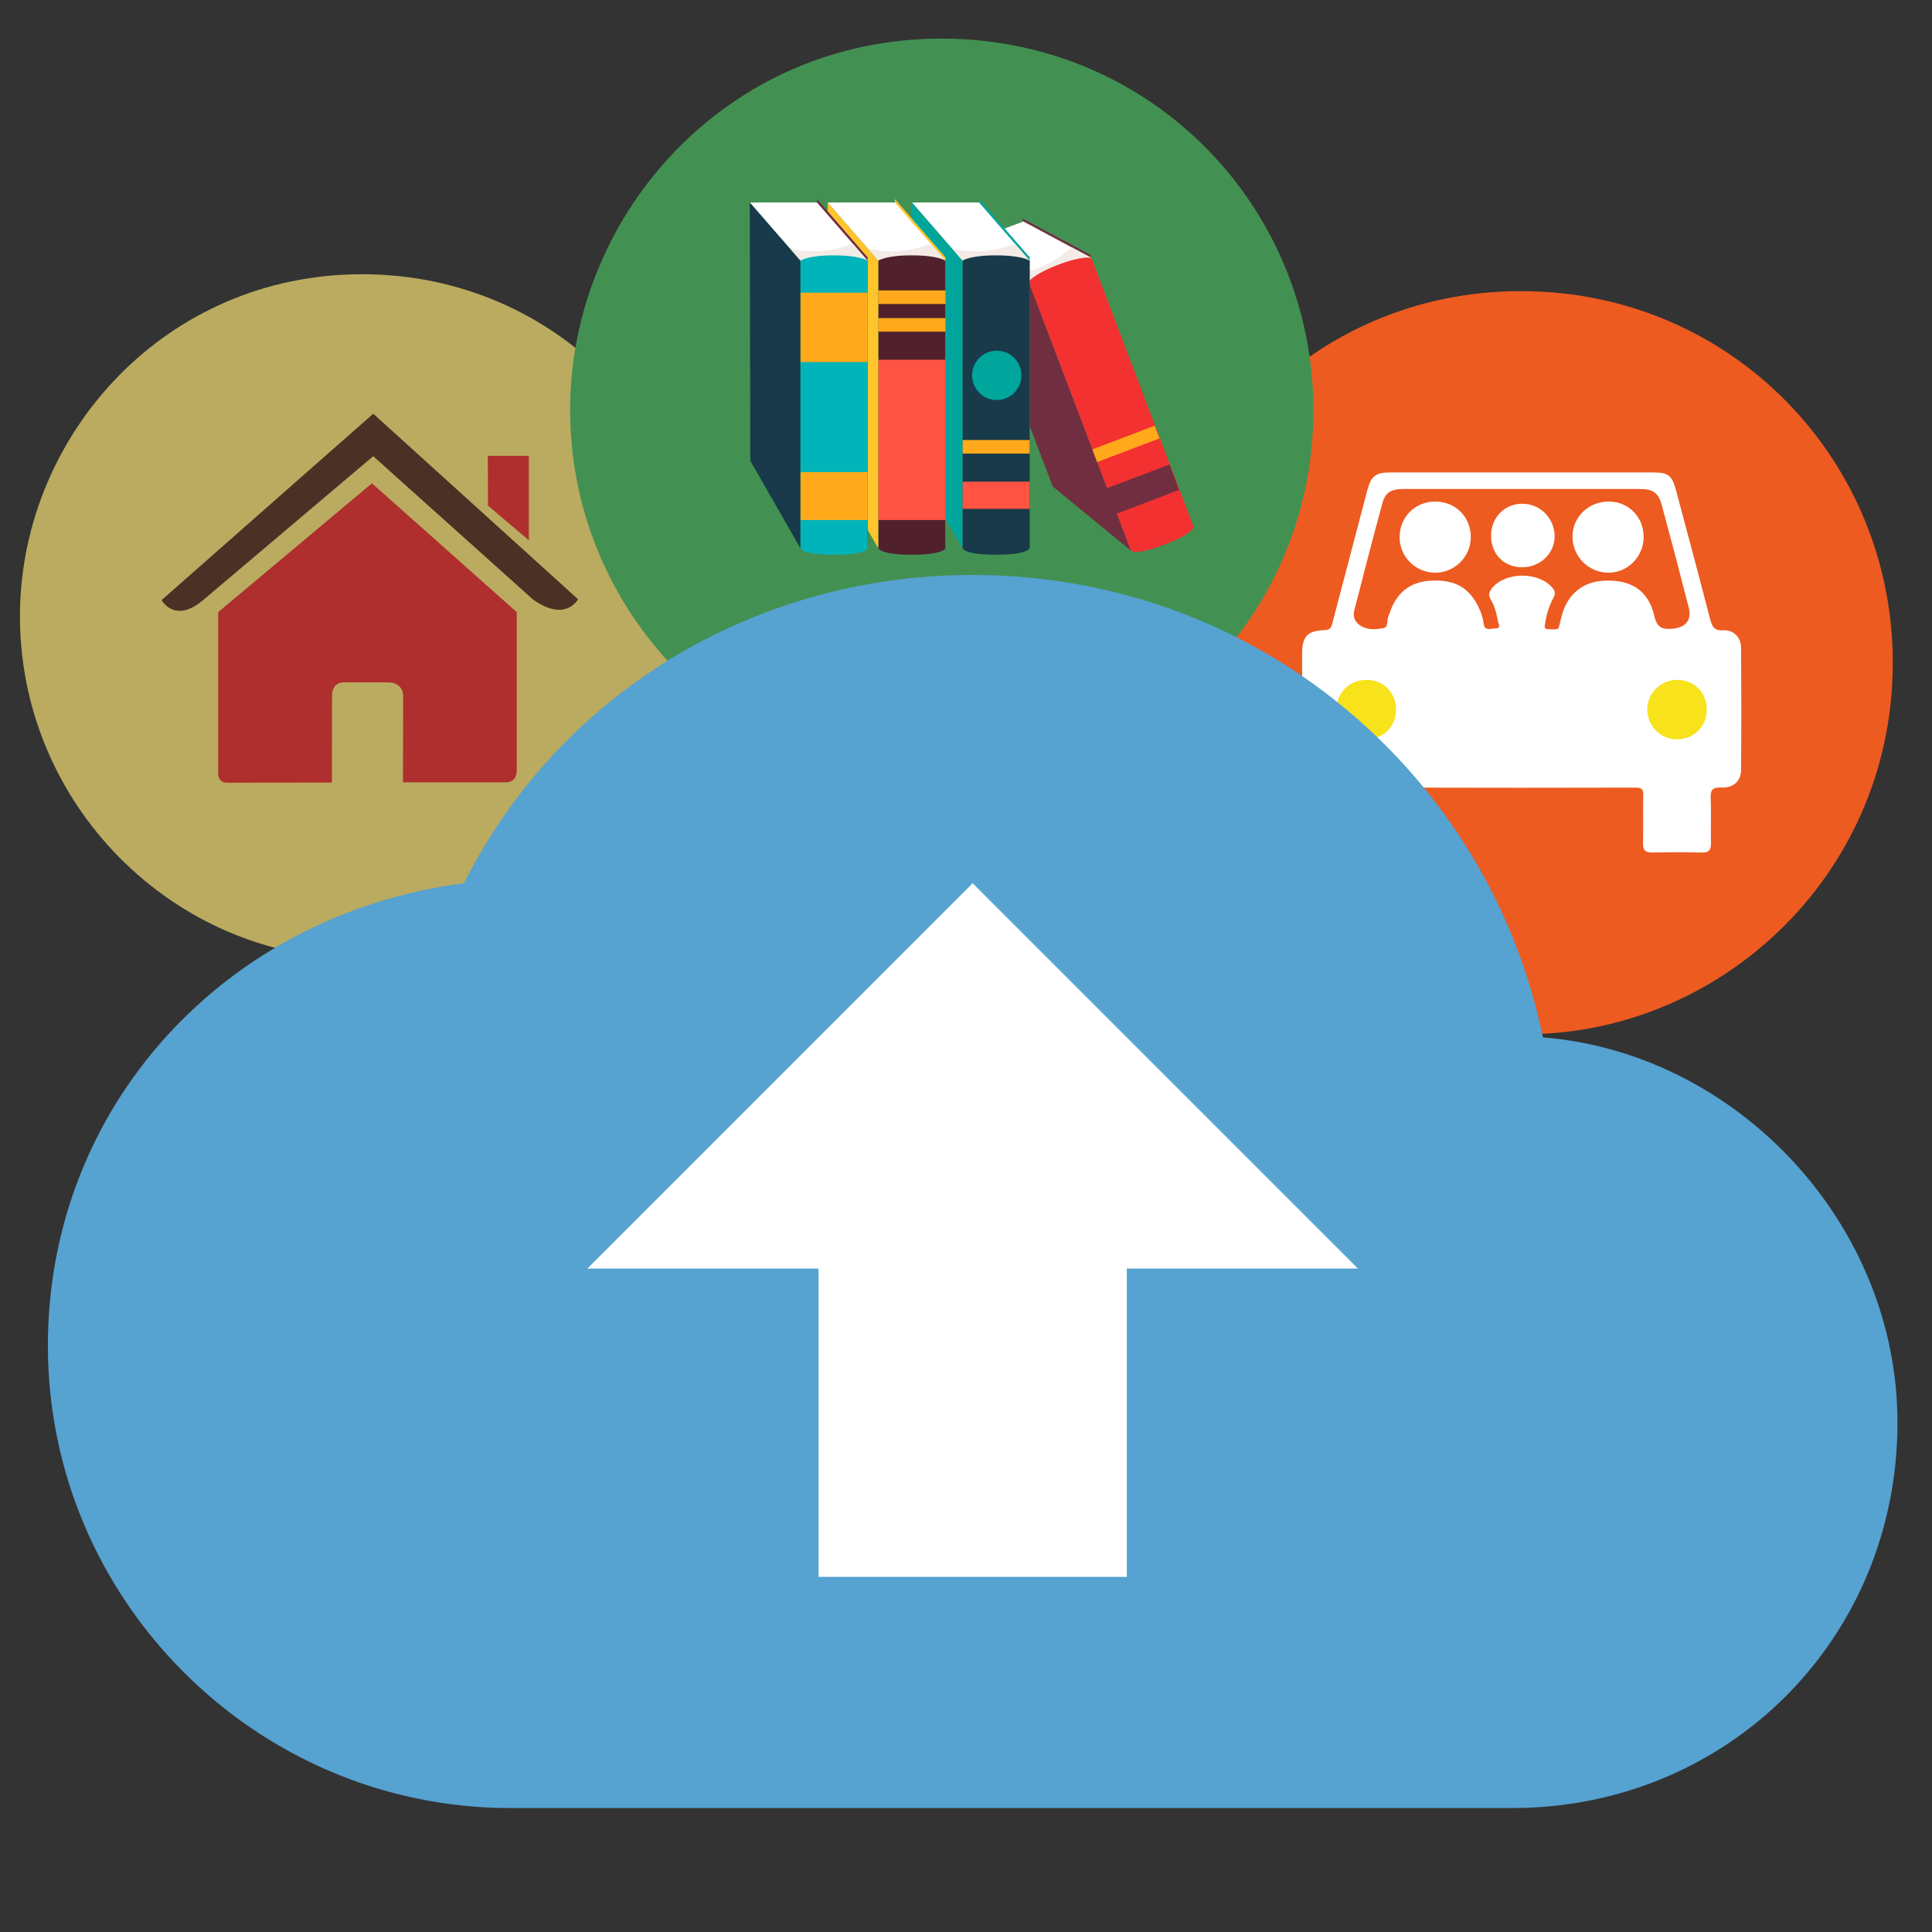<?xml version="1.0" encoding="utf-8"?>
<!-- Generator: Adobe Illustrator 17.0.0, SVG Export Plug-In . SVG Version: 6.00 Build 0)  -->
<!DOCTYPE svg PUBLIC "-//W3C//DTD SVG 1.1//EN" "http://www.w3.org/Graphics/SVG/1.1/DTD/svg11.dtd">
<svg version="1.1" id="Layer_1" xmlns="http://www.w3.org/2000/svg" xmlns:xlink="http://www.w3.org/1999/xlink" x="0px" y="0px"
	 width="100px" height="100px" viewBox="0 0 100 100" enable-background="new 0 0 100 100" xml:space="preserve">
<rect x="0" y="0" width="100" height="100" fill="#333333" stroke="none"/>
<rect x="27.282" y="44" fill="#FFFFFF" width="46.968" height="41"/>
<g>
	<path fill="#BAAB60" d="M18.71,49.616C9.009,49.693,0.89,41.578,1.035,31.64c0.134-9.184,7.538-17.459,17.731-17.446
		c10.065,0.012,17.807,8.139,17.701,17.911C36.357,42.191,28.049,49.742,18.71,49.616z"/>
	<g>
		<path fill="#AF2E2E" d="M11.294,40.03c0,0-0.019,0.482,0.452,0.482c0.586,0,5.433-0.006,5.433-0.006l0.008-4.452
			c0,0-0.077-0.734,0.636-0.734h2.254c0.842,0,0.791,0.734,0.791,0.734l-0.01,4.438c0,0,4.597,0,5.319,0c0.598,0,0.57-0.6,0.57-0.6
			v-8.208l-7.496-6.668l-7.958,6.668v8.346H11.294z"/>
		<path fill="#493126" d="M8.363,31.062c0,0,0.676,1.245,2.149,0l8.806-7.449l8.256,7.403c1.706,1.23,2.345,0,2.345,0l-10.6-9.602
			L8.363,31.062z"/>
		<polygon fill="#AF2E2E" points="27.373,23.595 25.25,23.595 25.258,26.17 27.373,27.964 		"/>
	</g>
	<path fill="#ED5B21" d="M78.691,53.529C68.157,53.612,59.342,44.802,59.5,34.011c0.146-9.972,8.185-18.956,19.251-18.942
		c10.928,0.014,19.333,8.837,19.219,19.446C97.851,45.467,88.83,53.666,78.691,53.529z"/>
	<g>
		<path fill="#FFFFFF" d="M78.769,24.454c2.249,0,4.498,0,6.746,0c0.845,0,1.021,0.124,1.245,0.959
			c0.595,2.214,1.185,4.428,1.76,6.647c0.099,0.38,0.216,0.593,0.679,0.565c0.529-0.032,0.916,0.365,0.919,0.899
			c0.014,2.116,0.016,4.233-0.001,6.349c-0.005,0.563-0.417,0.923-1.03,0.89c-0.456-0.024-0.56,0.135-0.542,0.56
			c0.033,0.759-0.004,1.521,0.015,2.281c0.009,0.37-0.086,0.539-0.499,0.525c-0.842-0.028-1.687-0.02-2.53-0.003
			c-0.363,0.008-0.499-0.115-0.489-0.488c0.022-0.826-0.006-1.654,0.013-2.48c0.007-0.303-0.079-0.391-0.387-0.391
			c-3.935,0.01-7.871,0.011-11.806,0c-0.335-0.001-0.418,0.108-0.411,0.425c0.02,0.81-0.008,1.621,0.013,2.43
			c0.009,0.354-0.086,0.512-0.466,0.504c-0.859-0.019-1.72-0.016-2.579-0.001c-0.348,0.006-0.462-0.13-0.455-0.47
			c0.017-0.826-0.003-1.654,0.011-2.48c0.005-0.277-0.034-0.409-0.368-0.41c-0.926-0.004-1.21-0.31-1.21-1.222
			c-0.001-1.902-0.001-3.803,0-5.705c0-0.894,0.273-1.197,1.162-1.222c0.259-0.007,0.339-0.114,0.396-0.329
			c0.597-2.281,1.202-4.56,1.798-6.842c0.215-0.822,0.422-0.993,1.27-0.993C74.271,24.454,76.52,24.454,78.769,24.454z"/>
		<path fill="#ED5B21" d="M79.964,32.343c0.066-0.495,0.209-0.97,0.445-1.407c0.117-0.217,0.078-0.354-0.068-0.525
			c-0.711-0.833-2.421-0.82-3.111,0.027c-0.148,0.182-0.213,0.349-0.076,0.577c0.205,0.343,0.31,0.729,0.372,1.121
			c0.023,0.145,0.205,0.397-0.139,0.392c-0.221-0.003-0.55,0.175-0.6-0.281c-0.03-0.275-0.124-0.542-0.248-0.8
			c-0.502-1.043-1.231-1.457-2.489-1.39c-1.068,0.057-1.78,0.624-2.129,1.693c-0.015,0.047-0.035,0.093-0.054,0.138
			c-0.089,0.213,0.003,0.578-0.259,0.624c-0.378,0.066-0.798,0.11-1.162-0.109c-0.299-0.18-0.439-0.462-0.351-0.804
			c0.477-1.853,0.955-3.707,1.457-5.554c0.155-0.568,0.452-0.734,1.132-0.735c2.514-0.003,5.029-0.001,7.543-0.001
			c1.555,0,3.11-0.002,4.665,0.001c0.662,0.001,0.947,0.191,1.119,0.824c0.479,1.767,0.946,3.538,1.397,5.312
			c0.167,0.658-0.162,1.038-0.84,1.096c-0.509,0.043-0.797-0.032-0.937-0.648c-0.3-1.325-1.2-1.903-2.599-1.837
			c-1.193,0.056-1.996,0.786-2.255,2.049c-0.03,0.145-0.075,0.287-0.113,0.43c-0.175,0.069-0.357,0.032-0.536,0.032
			C79.98,32.57,79.921,32.488,79.964,32.343z"/>
		<path fill="#F7E21C" d="M70.757,35.19c0.863,0.006,1.512,0.677,1.502,1.554c-0.01,0.874-0.662,1.518-1.542,1.523
			c-0.847,0.005-1.541-0.69-1.535-1.537C69.189,35.83,69.85,35.184,70.757,35.19z"/>
		<path fill="#F7E21C" d="M88.339,36.713c0.007,0.896-0.654,1.556-1.554,1.554c-0.842-0.003-1.524-0.698-1.523-1.553
			c0.001-0.841,0.691-1.52,1.549-1.524C87.684,35.186,88.332,35.831,88.339,36.713z"/>
		<path fill="#FFFFFF" d="M74.298,25.96c1.046,0.006,1.842,0.813,1.83,1.856c-0.011,1.023-0.862,1.849-1.879,1.827
			c-1.006-0.022-1.811-0.845-1.805-1.847C72.449,26.75,73.254,25.954,74.298,25.96z"/>
		<path fill="#FFFFFF" d="M85.074,27.83c-0.022,1.031-0.871,1.848-1.884,1.812c-1.023-0.037-1.823-0.889-1.798-1.914
			c0.025-1.011,0.881-1.797,1.925-1.767C84.336,25.989,85.096,26.797,85.074,27.83z"/>
		<path fill="#FFFFFF" d="M77.177,27.721c0.004-0.936,0.694-1.643,1.61-1.648c0.916-0.005,1.664,0.735,1.68,1.663
			c0.015,0.902-0.748,1.634-1.696,1.627C77.837,29.355,77.173,28.671,77.177,27.721z"/>
	</g>
	<path fill="#439152" d="M48.702,40.457C38.168,40.541,29.353,31.73,29.511,20.94c0.146-9.972,8.185-18.956,19.251-18.942
		c10.928,0.014,19.333,8.837,19.219,19.446C67.862,32.396,58.841,40.594,48.702,40.457z"/>
	<g>
		<g>
			<g>
				<path fill="#702E40" d="M54.158,14.422c0.765-0.256,1.42-0.706,2.156-1.023c0.061-0.026,0.12-0.039,0.178-0.044l-0.066-0.172
					l-3.398-1.821l-0.12-0.065l1.203,3.146C54.126,14.436,54.14,14.427,54.158,14.422z"/>
			</g>
			<polygon fill="#FFFFFF" points="49.742,12.71 53.237,14.583 56.488,13.347 52.97,11.462 49.719,12.698 			"/>
			<path fill="#F4EBE6" d="M53.724,13.884c-0.399,0.152-0.813,0.251-1.232,0.3l0.745,0.399l3.252-1.236l-1.038-0.556
				C54.956,13.263,54.37,13.638,53.724,13.884z"/>
			<g>
				<path fill="#F23130" d="M53.237,14.583l5.29,13.913c0,0,0.211,0.279,1.745-0.305c1.535-0.583,1.506-0.932,1.506-0.932
					l-5.29-13.913c0,0-0.445-0.126-1.724,0.36C53.486,14.193,53.237,14.583,53.237,14.583z"/>
				
					<rect x="58.474" y="23.573" transform="matrix(0.355 0.935 -0.935 0.355 61.813 -38.998)" fill="#702E40" width="1.407" height="3.478"/>
				
					<rect x="57.937" y="21.234" transform="matrix(0.355 0.935 -0.935 0.355 59.052 -39.674)" fill="#FFA91B" width="0.703" height="3.479"/>
			</g>
			<g>
				<polygon fill="#00A59B" points="49.718,12.698 49.742,12.71 49.719,12.698 				"/>
				<polygon fill="#702E40" points="54.493,25.183 58.527,28.496 53.237,14.583 49.839,12.762 49.839,12.762 49.839,12.762 
					49.718,12.698 				"/>
			</g>
		</g>
		<g>
			<g>
				<g>
					<g>
						<polygon fill="#00A59B" points="50.703,23.671 53.296,28.202 53.296,13.317 50.766,10.407 50.766,10.408 50.766,10.407 
							50.677,10.304 						"/>
					</g>
					<polygon fill="#FFFFFF" points="47.216,10.501 49.817,13.493 53.296,13.493 50.677,10.48 47.199,10.48 					"/>
					<path fill="#F4EBE6" d="M50.52,13.012c-0.427,0-0.849-0.054-1.258-0.157l0.555,0.638h3.479l-0.772-0.889
						C51.894,12.87,51.213,13.012,50.52,13.012z"/>
					<g>
						<path fill="#183A4A" d="M49.817,13.493v14.885c0,0,0.098,0.336,1.739,0.336s1.739-0.336,1.739-0.336V13.493
							c0,0-0.371-0.276-1.739-0.276C50.188,13.216,49.817,13.493,49.817,13.493z"/>
						<rect x="49.817" y="24.931" fill="#FF5443" width="3.479" height="1.407"/>
						<rect x="49.817" y="22.775" fill="#FFA91B" width="3.479" height="0.703"/>
					</g>
					<g>
						<polygon fill="#00A59B" points="47.198,10.48 47.216,10.501 47.199,10.48 						"/>
						<polygon fill="#00A59B" points="47.224,23.847 49.817,28.378 49.817,13.493 47.288,10.583 47.288,10.584 47.288,10.583 
							47.198,10.48 						"/>
					</g>
				</g>
				<g>
					<g>
						<polygon fill="#FFC52D" points="46.345,23.671 48.938,28.202 48.938,13.317 46.409,10.407 46.409,10.408 46.409,10.407 
							46.319,10.305 						"/>
					</g>
					<polygon fill="#FFFFFF" points="42.859,10.5 45.459,13.493 48.938,13.493 46.319,10.48 42.842,10.48 					"/>
					<path fill="#F4EBE6" d="M46.163,13.012c-0.427,0-0.849-0.054-1.258-0.157l0.555,0.638h3.479l-0.772-0.889
						C47.536,12.87,46.855,13.012,46.163,13.012z"/>
					<g>
						<path fill="#50212D" d="M45.459,13.493v14.885c0,0,0.098,0.336,1.739,0.336c1.642,0,1.739-0.336,1.739-0.336V13.493
							c0,0-0.371-0.276-1.739-0.276C45.831,13.216,45.459,13.493,45.459,13.493z"/>
						<rect x="45.459" y="18.62" fill="#FF5443" width="3.479" height="8.296"/>
						<rect x="45.459" y="16.464" fill="#FFA91B" width="3.479" height="0.704"/>
						<rect x="45.459" y="15.031" fill="#FFA91B" width="3.479" height="0.704"/>
					</g>
					<g>
						<polygon fill="#00A59B" points="42.841,10.48 42.859,10.5 42.842,10.48 						"/>
						<polygon fill="#FFC52D" points="42.867,23.847 45.459,28.378 45.459,13.493 42.93,10.583 42.93,10.583 42.93,10.583 
							42.841,10.48 						"/>
					</g>
				</g>
				<g>
					<g>
						<polygon fill="#702E40" points="42.313,23.671 44.905,28.202 44.905,13.317 42.376,10.407 42.376,10.408 42.376,10.407 
							42.287,10.305 						"/>
					</g>
					<polygon fill="#FFFFFF" points="38.826,10.5 41.427,13.493 44.905,13.493 42.287,10.48 38.809,10.48 					"/>
					<path fill="#F4EBE6" d="M42.13,13.012c-0.427,0-0.849-0.054-1.258-0.157l0.555,0.638h3.478l-0.772-0.889
						C43.504,12.87,42.822,13.012,42.13,13.012z"/>
					<g>
						<path fill="#00B4BA" d="M41.427,13.493v14.885c0,0,0.098,0.336,1.739,0.336s1.739-0.336,1.739-0.336V13.493
							c0,0-0.371-0.276-1.739-0.276C41.798,13.216,41.427,13.493,41.427,13.493z"/>
						<rect x="41.427" y="24.436" fill="#FFA91B" width="3.478" height="2.48"/>
						<rect x="41.427" y="15.149" fill="#FFA91B" width="3.478" height="3.59"/>
					</g>
					<g>
						<polygon fill="#00A59B" points="38.808,10.48 38.826,10.5 38.809,10.48 						"/>
						<polygon fill="#183A4A" points="38.834,23.847 41.427,28.378 41.427,13.493 38.897,10.583 38.898,10.584 38.897,10.583 
							38.808,10.48 						"/>
					</g>
				</g>
			</g>
			<circle fill="#00A59B" cx="51.592" cy="19.429" r="1.277"/>
		</g>
	</g>
</g>
<g>
	<g id="backup">
		<path fill="#56A2D1" d="M79.863,53.695c-2.792-13.562-14.759-23.934-29.518-23.934c-11.568,0-21.54,6.382-26.327,15.956
			C11.652,47.312,2.478,57.285,2.478,69.65c0,13.163,10.77,23.934,23.934,23.934h51.856c11.169,0,19.945-8.776,19.945-19.945
			C98.212,63.268,89.836,54.492,79.863,53.695z M58.323,65.662v15.956H42.367V65.662H30.4l19.945-19.945L70.29,65.662H58.323z"/>
	</g>
</g>
</svg>
